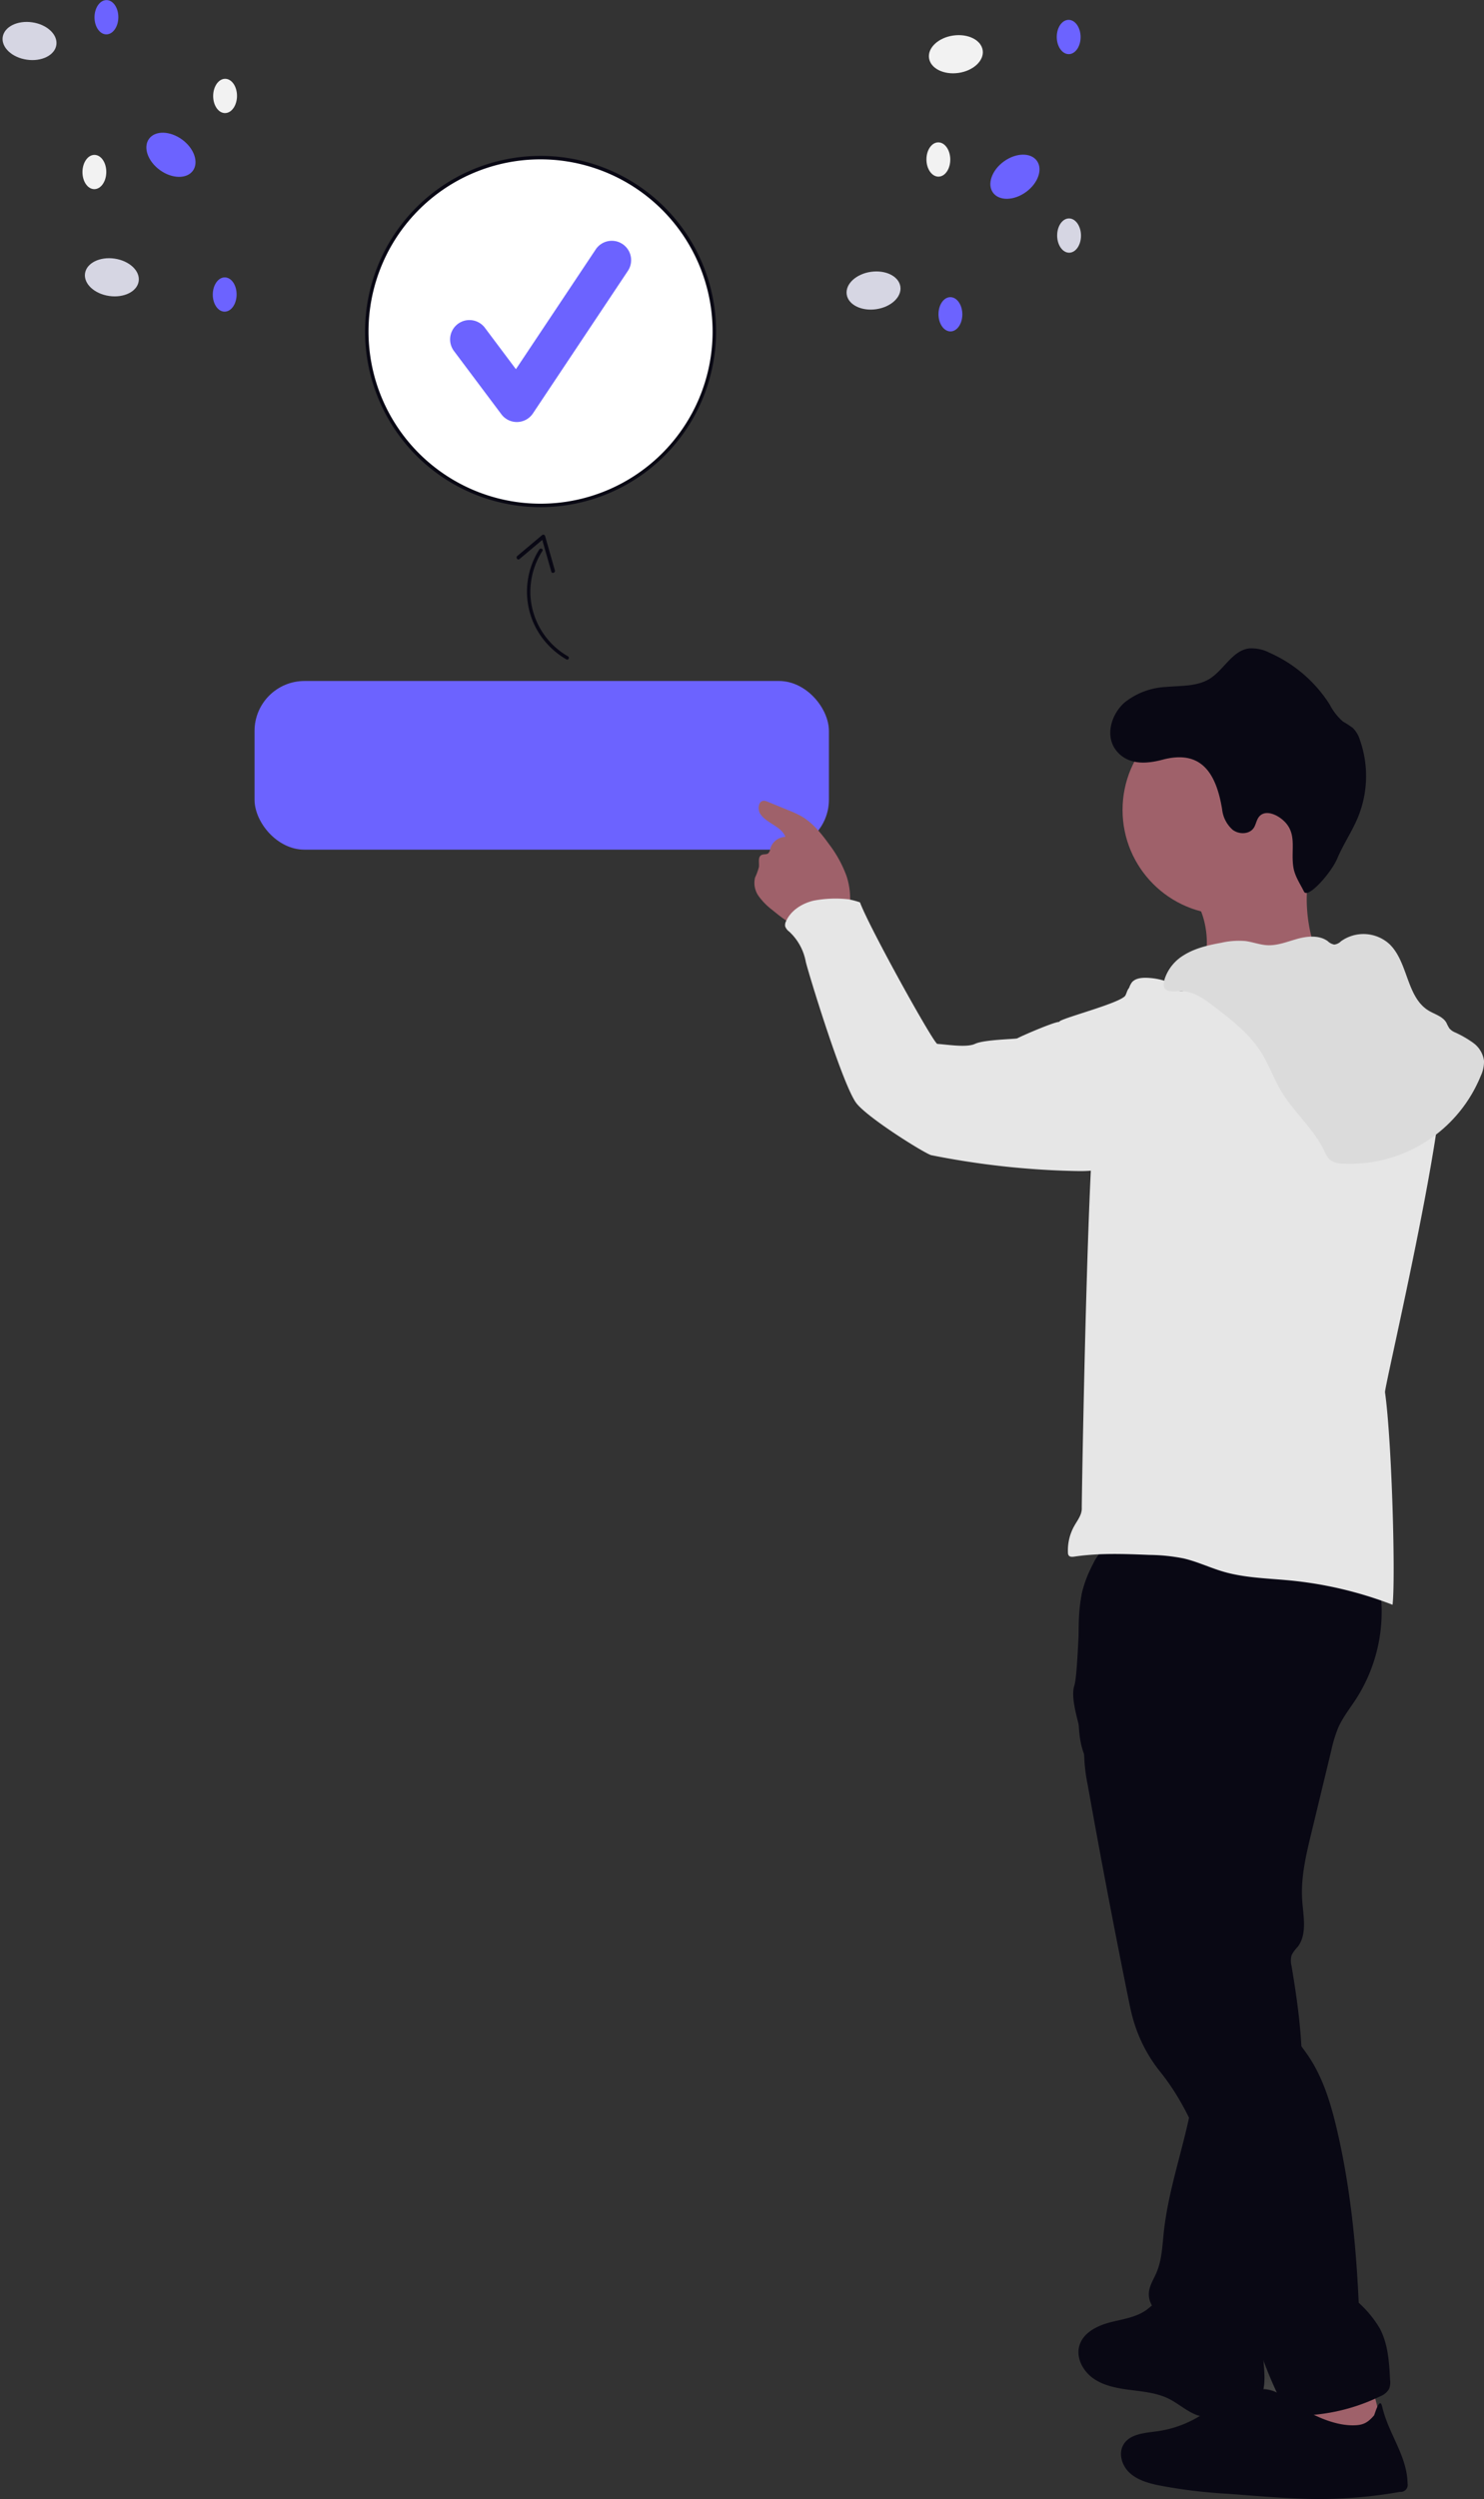 <svg xmlns="http://www.w3.org/2000/svg" xmlns:xlink="http://www.w3.org/1999/xlink" width="475.394" height="800" viewBox="0 0 475.394 800"><rect x="0" y="0" width="475.394" height="800" fill="#333333" stroke="none"/><defs><linearGradient id="a" x1="-145.593" y1="1" x2="-145.593" gradientUnits="objectBoundingBox"><stop offset="0" stop-color="gray" stop-opacity="0.251"/><stop offset="0.535" stop-color="gray" stop-opacity="0.122"/><stop offset="1" stop-color="gray" stop-opacity="0.102"/></linearGradient></defs><g transform="translate(-611.314 -166.689)"><rect width="184" height="54" rx="16" transform="translate(692.856 384.689)" fill="#6c63ff"/><g transform="translate(852.985 369.066)"><path d="M280.552,799.556a.546.546,0,0,1,.115.059c-1.4-3.034-2.714-6.1-3.907-9.219-.141-.365-.271-.744-.413-1.109.011.094.011.188.024.3.036.591.083,1.18.13,1.782.071.932.13,1.877.141,2.821.011.3.011.575.011.873a17.269,17.269,0,0,1-.354,3.423h.047c.3.024.567.036.85.083a11.549,11.549,0,0,1,3.218.919.7.7,0,0,1,.13.071Z" transform="translate(-113.267 -236.194)" fill="url(#a)"/><path d="M268.977,409.86c-.126,4.929-1.8,9.7-2.058,14.623,14.515.722,28.833-6.321,43.209-4.161-4.022-2.6-6.165-7.285-7.429-11.9a49.34,49.34,0,0,1-1.417-18.28,8.055,8.055,0,0,1,.18-1.011c.533-2.413,1.913-5.823,1.543-7.718-.487-2.51-2.852-2.013-4.983-1.869a186.679,186.679,0,0,0-19.372,2.5c-1.67.288-17.936,4.351-18.18,3.927a76.552,76.552,0,0,1,7.041,14.506,28.281,28.281,0,0,1,1.465,9.38Z" transform="translate(-124.045 -310.108)" fill="#9f616a"/><path d="M393.515,396.975a21.217,21.217,0,0,0,4.432,4.468c1.1.9,2.229,1.824,3.412,2.653a14.632,14.632,0,0,0,7.257,2.952c3.458.23,10.8-1.8,12.944-4.758a8.582,8.582,0,0,0,1.237-4.956,22.8,22.8,0,0,0-1.192-6.933,38.639,38.639,0,0,0-5.6-10.128c-2.5-3.475-5.286-6.9-9-9a34.9,34.9,0,0,0-3.828-1.761c-2.257-.919-4.5-1.85-6.762-2.772a3.266,3.266,0,0,0-1.227-.325c-1.815.018-2.149,2.789-1.119,4.288,2.058,3.015,6.689,3.854,7.989,7.276a5.186,5.186,0,0,0-4.821,3.737,2.643,2.643,0,0,1-.65,1.508c-.6.478-1.526.208-2.2.569-1.2.641-.677,2.428-.8,3.782a17.7,17.7,0,0,1-1.237,3.4,7.23,7.23,0,0,0,1.164,5.994Z" transform="translate(-392.132 -312.451)" fill="#9f616a"/><path d="M277.474,814.478c-1.117-1.117-2.943-.926-4.5-.68a167.069,167.069,0,0,1-25.319,2.048c-1.062-5.184,2.02-10.228,3.013-15.42a13.9,13.9,0,0,1,1-3.9c1.194-2.292,3.888-3.34,6.416-3.873,4.562-.962,11.7-2.66,14.243,1.954C275.384,800.146,276.362,808.322,277.474,814.478Z" transform="translate(-76 -235.788)" fill="#9f616a"/><path d="M284.6,798.167c3.44,2.347,7.709,3.079,11.844,3.611s8.395.93,12.141,2.772c3.232,1.6,5.957,4.215,9.38,5.362a19.537,19.537,0,0,0,9.741.154c3.845-.722,7.944-2.121,10.02-5.444,1.85-2.952,1.652-6.7,1.4-10.174q-.447-5.89-.876-11.8a5.619,5.619,0,0,0-.731-2.852c-2.78-4.053-9.538,1.7-13.162,1.688-5.732-.009-11.888-3.114-16.023-6.915a4.871,4.871,0,0,0-1.246-.939c-1.634-.731-3.268.623-4.721,1.805-.162.136-.325.271-.487.4-3.349,2.654-7.844,3.2-11.979,4.27s-8.575,3.241-9.858,7.321a6.228,6.228,0,0,0-.2.785C279.09,791.966,281.374,795.965,284.6,798.167Z" transform="translate(-175.889 -239.054)" fill="#090814"/><path d="M343.919,579.941a51.679,51.679,0,0,1-7.082,38.131c-1.97,3.051-4.276,5.915-5.757,9.231a41.954,41.954,0,0,0-2.247,7.316l-6.38,26.408c-1.724,7.125-3.457,14.4-2.94,21.713.361,5.1,1.646,10.83-1.494,14.86a10.947,10.947,0,0,0-1.9,2.6,6.592,6.592,0,0,0-.031,3.432c3.228,19.173,5.622,39.217-.209,57.765-5.286,16.812-5.586,35.439-10.08,52.479-.556,2.11-1.193,4.335-2.791,5.82a9.15,9.15,0,0,1-4.184,1.988c-6.622,1.576-13.614-.27-19.789-3.131-4.34-2.011-9.012-5.538-8.641-10.307.177-2.268,1.5-4.252,2.4-6.347,1.764-4.1,1.905-8.679,2.382-13.117,1.2-11.147,4.63-21.9,7.227-32.8s4.36-22.294,2.164-33.283a291.146,291.146,0,0,0-21.413-65.871,7.944,7.944,0,0,0-1.962-2.95,20.289,20.289,0,0,1-2.776-1.9,8.375,8.375,0,0,1-1.27-3.453c-.965-3.479-3.835-6.045-5.757-9.1-4.855-7.713-3.317-17.6-3.137-26.714.175-8.861-1.1-17.805.352-26.546s6.462-17.681,14.891-20.421c4.176-1.357,8.69-1.049,13.059-.617C299.7,567.42,322.2,571.625,343.919,579.941Z" transform="translate(-144.018 -276.683)" fill="#090814"/><path d="M249.044,634.869a55.349,55.349,0,0,0,1.164,10.246q6.121,34.325,13.044,68.506c.406,1.977.8,3.954,1.336,5.894a47.807,47.807,0,0,0,8.837,17.386c19.237,23.975,20.9,58.794,31.334,87.707.7,1.954,1.408,3.918,2.157,5.849a146.119,146.119,0,0,0,6.435,14.365,4.106,4.106,0,0,0,1.327,1.715,3.936,3.936,0,0,0,2.094.407,61.138,61.138,0,0,0,27.108-6.165,5.615,5.615,0,0,0,2.88-2.393,5.785,5.785,0,0,0,.307-2.758c-.288-5.732-.641-11.672-3.376-16.709a35.654,35.654,0,0,0-6.68-8.1c-.812-17.991-2.591-36.018-6.55-53.584-2.031-8.982-4.54-18.063-9.758-25.654-3.845-5.606-9.361-11.139-8.684-17.9.3-2.969,1.543-6.665-.876-8.413-1.056-.768-2.618-.866-3.333-1.954a3.716,3.716,0,0,1-.47-1.679,41.454,41.454,0,0,1,.857-13.875,73.175,73.175,0,0,0,2.069-9.045c.307-3.088-.217-6.427-2.275-8.734-.126-6.175.045-12.584-.082-18.749a34.77,34.77,0,0,1,.866-10.471c.469-1.616,1.183-3.159,1.543-4.812,1.291-5.931-1.932-13.035,1.9-17.738,1.6-1.954,4.062-2.925,6.156-4.334,4.18-2.789,6.924-7.355,8.45-12.15a67.06,67.06,0,0,0,2.393-14.876,15.313,15.313,0,0,0,.036-3.218,5.888,5.888,0,0,0-.433-1.609c-1.192-2.681-4.4-3.719-7.249-4.4a234.741,234.741,0,0,0-55.354-6.472c-6.9-4.694-10.778-3.016-13.7,1.954a51.407,51.407,0,0,0-3.9,9.523c-1.336,4.035-1.417,26.621-2.717,30.674C244.224,618.576,249.107,629.336,249.044,634.869Z" transform="translate(-143.425 -276.031)" fill="#090814"/><ellipse cx="33.521" cy="33.521" rx="33.521" ry="33.521" transform="translate(117.936 23.389)" fill="#9f616a"/><path d="M262.812,416.875c1.462,1.69,3.422,3.554,5.59,3.01a7.638,7.638,0,0,0,2.175-1.164c3.865-2.49,8.607-3.075,13.154-3.76a194.075,194.075,0,0,0,27.087-6.091,27.629,27.629,0,0,1,8.012-1.63c5.682.03,10.716,3.806,14.277,8.234s6.083,9.608,9.576,14.089c2.489,3.192,5.454,6.006,7.778,9.319,5.869,8.366-17.9,107.859-17.583,109.536,2.226,15.831,3.4,59.9,2.413,68.02a124.417,124.417,0,0,0-32.665-7.76c-7.2-.707-14.542-.8-21.49-2.818-4.34-1.264-8.457-3.263-12.863-4.269a59.3,59.3,0,0,0-10.846-1.108c-8.033-.324-16.122-.645-24.073.539-.644.1-1.428.147-1.813-.377a1.7,1.7,0,0,1-.241-.948,16.029,16.029,0,0,1,2.057-8.532c1.014-1.789,2.423-3.539,2.383-5.594-.074-.958,2-126.23,4.973-131.572,3.461-6.216,6.971-12.561,8.368-19.536.919-4.617.893-9.373,1.555-14.036a6.13,6.13,0,0,1,1.185-3.277c1.135-1.287,3.057-1.471,4.771-1.417a21.122,21.122,0,0,1,6.218,1.149Z" transform="translate(-130.864 -305.09)" fill="#e6e6e6"/><path d="M419.411,471.808c-2.04,2.544-4.167,5.16-7.061,6.665-3.333,1.724-7.253,1.767-11,1.688a262.943,262.943,0,0,1-45.981-5.056c-1.724-.3-20.226-11.787-24.018-16.62-4.512-5.836-15.859-43.289-16.259-45.423a17.377,17.377,0,0,0-5.32-9.568,3.489,3.489,0,0,1-1.264-1.681,2.71,2.71,0,0,1,.3-1.639c1.543-3.438,5.073-5.655,8.734-6.55a37.481,37.481,0,0,1,11.252-.447,26.277,26.277,0,0,1,3.685.979c2.974,8.057,23.7,45.363,24.779,45.307,2.963.183,9.359,1.264,12.044,0,3.05-1.43,13.049-1.487,13.582-1.779,1.209-.7,12.08-5.414,13.5-5.262-.893-.8,19.694-5.976,21.113-8.447.5-.876.6-2.069,1.457-2.6a2.812,2.812,0,0,1,1.87-.217,18.282,18.282,0,0,1,5.656,1.717c2.9,11.354,1.379,23.145-.832,34.654a30.568,30.568,0,0,1-6.231,14.284Z" transform="translate(-298.658 -307.667)" fill="#e6e6e6"/><path d="M226.593,409.3c3.6-2.239,7.829-3.188,12-3.949a25.281,25.281,0,0,1,7.633-.549c2.359.294,4.624,1.206,7,1.338,3.333.186,6.527-1.166,9.747-2.047s6.938-1.218,9.653.73a4.167,4.167,0,0,0,2.1,1.116,3.677,3.677,0,0,0,2.171-1.064,12.367,12.367,0,0,1,15.414.812c6.146,5.763,5.451,17.023,12.654,21.394,1.986,1.2,4.523,1.839,5.683,3.854a14.235,14.235,0,0,0,.98,1.854,5.02,5.02,0,0,0,1.732,1.234,33.645,33.645,0,0,1,5.937,3.413,8.49,8.49,0,0,1,3.417,5.728,10.791,10.791,0,0,1-1.049,4.817,45.2,45.2,0,0,1-43.929,28.086,6.953,6.953,0,0,1-4.6-1.436,8.684,8.684,0,0,1-1.609-2.657c-3.386-7.1-9.746-12.341-13.785-19.091-2.406-4.022-3.952-8.522-6.457-12.485-3.8-6.007-9.574-10.444-15.228-14.75-3.188-2.428-6.738-4.976-10.743-4.806-3.569.152-6.167.345-4.858-4.035A14.02,14.02,0,0,1,226.6,409.3Z" transform="translate(-88.985 -305.932)" fill="#e6e6e6"/><path d="M226.593,409.3c3.6-2.239,7.829-3.188,12-3.949a25.281,25.281,0,0,1,7.633-.549c2.359.294,4.624,1.206,7,1.338,3.333.186,6.527-1.166,9.747-2.047s6.938-1.218,9.653.73a4.167,4.167,0,0,0,2.1,1.116,3.677,3.677,0,0,0,2.171-1.064,12.367,12.367,0,0,1,15.414.812c6.146,5.763,5.451,17.023,12.654,21.394,1.986,1.2,4.523,1.839,5.683,3.854a14.235,14.235,0,0,0,.98,1.854,5.02,5.02,0,0,0,1.732,1.234,33.645,33.645,0,0,1,5.937,3.413,8.49,8.49,0,0,1,3.417,5.728,10.791,10.791,0,0,1-1.049,4.817,45.2,45.2,0,0,1-43.929,28.086,6.953,6.953,0,0,1-4.6-1.436,8.684,8.684,0,0,1-1.609-2.657c-3.386-7.1-9.746-12.341-13.785-19.091-2.406-4.022-3.952-8.522-6.457-12.485-3.8-6.007-9.574-10.444-15.228-14.75-3.188-2.428-6.738-4.976-10.743-4.806-3.569.152-6.167.345-4.858-4.035A14.02,14.02,0,0,1,226.6,409.3Z" transform="translate(-88.985 -305.932)" opacity="0.05"/><path d="M243.543,823.971c2.428,2.266,5.768,3.259,9.008,3.962a162.394,162.394,0,0,0,22.423,2.771c2.437.18,4.884.37,7.321.56,7.149.541,14.309,1.093,21.49,1.119a148.175,148.175,0,0,0,26.422-2.284,2.242,2.242,0,0,0,2.413-2.681c-.155-8.93-6.122-15.867-8.127-24.571-.831-3.575-2.363,2.49-2.651,2.823-1.778,2.023-3.124,2.952-5.823,3.1-7.375.407-15.635-4.081-21.49-8.071a27.509,27.509,0,0,0-3.981-2.464,11.715,11.715,0,0,0-3.218-.919,19.457,19.457,0,0,0-10.968,2.22c-4.4,2.184-8.274,5.327-12.628,7.574a35.5,35.5,0,0,1-11.319,3.584c-3.99.55-8.757.813-10.8,4.269a.033.033,0,0,0-.009.028C239.905,817.85,241.124,821.713,243.543,823.971Z" transform="translate(-123.38 -234.761)" fill="#090814"/><path d="M266.1,372.864a6.2,6.2,0,0,1-2.316.862,7.47,7.47,0,0,1-6.188-.926Z" transform="translate(-76.631 -311.3)" opacity="0.1"/><path d="M79.959,53.384a22.953,22.953,0,0,1-12.578,6.6c-4.663,1-9.78,1.315-13.511,4.239C49.63,67.6,47.765,74.018,42.563,75.445a12.4,12.4,0,0,1-6.77-.537A43.812,43.812,0,0,1,14.6,60.776,18.149,18.149,0,0,0,9.718,55.9a35.3,35.3,0,0,1-3.364-1.64,9.157,9.157,0,0,1-2.742-3.575A34.752,34.752,0,0,1,1.181,26.274c1.3-4.82,3.646-9.285,5.031-14.135S14-1.931,15.5.359s3.421,4.424,4.241,7.068c1.6,5.2.155,10.43,4.222,14.041,2.516,2.233,7.066,3.731,8.776.848.678-1.117.635-2.528,1.216-3.689,1.149-2.262,4.452-2.713,6.642-1.414a10.19,10.19,0,0,1,4.155,6.162c3.292,11.137,8.9,18.147,20.818,13.383,4.438-1.781,9.667-2.982,13.935.07C85.132,40.849,83.987,48.806,79.959,53.384Z" transform="translate(191.393 85.283) rotate(-173)" fill="#090814"/></g><g transform="translate(728.254 216.59)"><circle cx="55.671" cy="55.671" r="55.671" transform="translate(0.556 0.556)" fill="#fff"/><path d="M392.9,300.289a56.227,56.227,0,1,1,56.227-56.227A56.29,56.29,0,0,1,392.9,300.289Zm0-111.342a55.115,55.115,0,1,0,55.115,55.115A55.178,55.178,0,0,0,392.9,188.947Z" transform="translate(-336.673 -187.836)" fill="#090814"/><path d="M431.613,319.344a6.191,6.191,0,0,1-4.954-2.478l-15.188-20.251a6.192,6.192,0,0,1,9.908-7.431l9.936,13.248,25.521-38.28a6.193,6.193,0,1,1,10.305,6.87l-30.376,45.564a6.2,6.2,0,0,1-4.981,2.756Z" transform="translate(-382.981 -234.144)" fill="#6c63ff"/></g><g transform="translate(772.935 335.912)"><path d="M.007,21.257A25.421,25.421,0,0,1,7.2,7.138,25.072,25.072,0,0,1,29.764.513c.686.143.6,1.242-.1,1.1a24.294,24.294,0,0,0-14.6,1.5A23.975,23.975,0,0,0,1.1,21.354C1,22.052-.1,21.96.007,21.257Z" transform="translate(0 34.262) rotate(-69)" fill="#090814"/><path d="M1.236.088l9.025,5.2a.61.61,0,0,1,.045.964L1.014,12.977c-.629.455-1.414-.471-.78-.93L9.527,5.32l.045.964L.546,1.087C-.131.7.563-.3,1.236.088Z" transform="translate(3.591 9.887) rotate(-70)" fill="#090814"/></g><g transform="translate(881.682 173.016)"><ellipse cx="6.041" cy="8.684" rx="6.041" ry="8.684" transform="matrix(-0.144, -0.99, 0.99, -0.144, 1.74, 93.907)" fill="#d6d6e3"/><ellipse cx="6.041" cy="8.684" rx="6.041" ry="8.684" transform="matrix(-0.588, -0.809, 0.809, -0.588, 51.29, 60.242)" fill="#6c63ff"/><ellipse cx="5.488" cy="3.818" rx="5.488" ry="3.818" transform="translate(68.204 11.034) rotate(-90.433)" fill="#6c63ff"/><ellipse cx="5.488" cy="3.818" rx="5.488" ry="3.818" transform="translate(68.329 74.603) rotate(-90.433)" fill="#d6d6e3"/><ellipse cx="5.488" cy="3.818" rx="5.488" ry="3.818" transform="translate(30.317 99.802) rotate(-90.433)" fill="#6c63ff"/><ellipse cx="6.041" cy="8.684" rx="6.041" ry="8.684" transform="matrix(-0.144, -0.99, 0.99, -0.144, 28.114, 18.262)" fill="#f2f2f2"/><ellipse cx="5.488" cy="3.818" rx="5.488" ry="3.818" transform="translate(26.458 50.251) rotate(-90.433)" fill="#f2f2f2"/></g><g transform="translate(611.314 166.689)"><ellipse cx="6.041" cy="8.684" rx="6.041" ry="8.684" transform="matrix(-0.144, 0.99, -0.99, -0.144, 18.927, 8.396)" fill="#d6d6e3"/><ellipse cx="6.041" cy="8.684" rx="6.041" ry="8.684" transform="matrix(-0.588, 0.809, -0.809, -0.588, 65.341, 49.769)" fill="#6c63ff"/><ellipse cx="5.488" cy="3.818" rx="5.488" ry="3.818" transform="translate(75.84 88.826) rotate(90.433)" fill="#6c63ff"/><ellipse cx="5.488" cy="3.818" rx="5.488" ry="3.818" transform="translate(75.964 25.257) rotate(90.433)" fill="#f2f2f2"/><ellipse cx="5.488" cy="3.818" rx="5.488" ry="3.818" transform="translate(37.953 0.058) rotate(90.433)" fill="#6c63ff"/><ellipse cx="6.041" cy="8.684" rx="6.041" ry="8.684" transform="matrix(-0.144, 0.99, -0.99, -0.144, 45.301, 84.04)" fill="#d6d6e3"/><ellipse cx="5.488" cy="3.818" rx="5.488" ry="3.818" transform="translate(34.093 49.609) rotate(90.433)" fill="#f2f2f2"/></g></g></svg>
